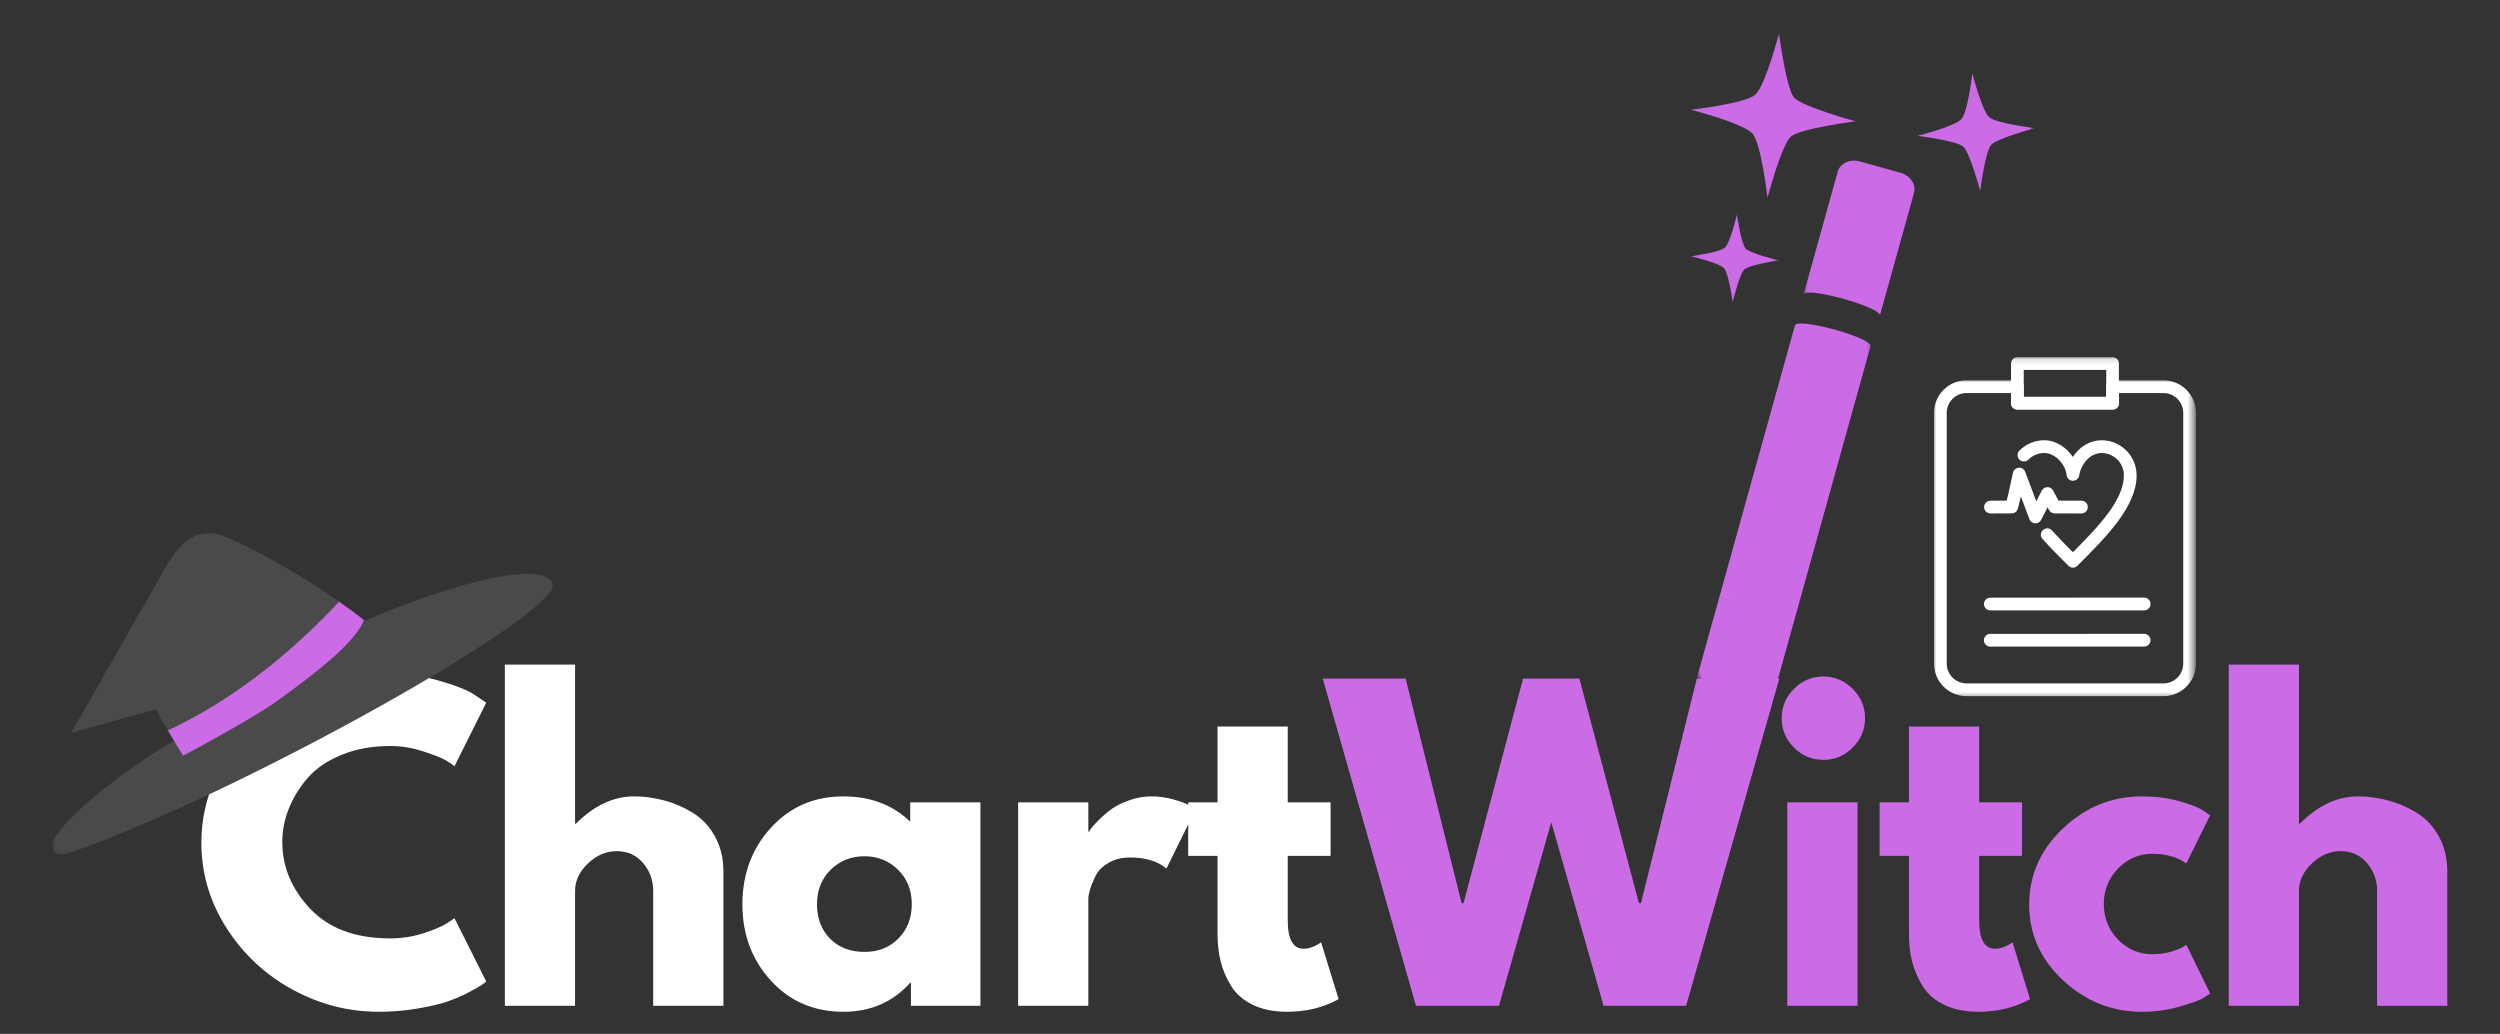 <svg width="428" height="177" viewBox="0 0 428 177" fill="none" xmlns="http://www.w3.org/2000/svg">
<rect x="0" y="0" width="428" height="177" fill="#333333" stroke="none"/>
<mask id="mask0_9_2" style="mask-type:luminance" maskUnits="userSpaceOnUse" x="308" y="26" width="21" height="29">
<path d="M308.656 26.333H328.656V54.333H308.656V26.333Z" fill="white"/>
</mask>
<g mask="url(#mask0_9_2)">
<mask id="mask1_9_2" style="mask-type:luminance" maskUnits="userSpaceOnUse" x="246" y="-10" width="134" height="135">
<path d="M246.635 38.281L330.745 -9.214L379.286 76.74L295.177 124.24L246.635 38.281Z" fill="white"/>
</mask>
<g mask="url(#mask1_9_2)">
<mask id="mask2_9_2" style="mask-type:luminance" maskUnits="userSpaceOnUse" x="246" y="-10" width="134" height="135">
<path d="M330.786 -9.24L246.682 38.255L295.219 124.214L379.328 76.719L330.786 -9.24Z" fill="white"/>
</mask>
<g mask="url(#mask2_9_2)">
<path d="M315.599 51.161C315.5 51.135 315.401 51.109 315.302 51.083C312.13 50.224 308.964 49.724 308.766 50.417L314.62 29.375C315.021 27.948 316.719 27.172 318.417 27.641L325.328 29.568C327.026 30.036 328.083 31.583 327.682 33.01L321.828 54.047C321.943 53.614 320.823 52.979 319.203 52.344C318.151 51.932 316.885 51.521 315.599 51.161Z" fill="#CB6CE6"/>
</g>
</g>
</g>
<mask id="mask3_9_2" style="mask-type:luminance" maskUnits="userSpaceOnUse" x="289" y="54" width="32" height="67">
<path d="M289.99 54.333H320.656V121H289.99V54.333Z" fill="white"/>
</mask>
<g mask="url(#mask3_9_2)">
<mask id="mask4_9_2" style="mask-type:luminance" maskUnits="userSpaceOnUse" x="246" y="-10" width="134" height="135">
<path d="M246.635 38.281L330.745 -9.214L379.286 76.74L295.177 124.24L246.635 38.281Z" fill="white"/>
</mask>
<g mask="url(#mask4_9_2)">
<mask id="mask5_9_2" style="mask-type:luminance" maskUnits="userSpaceOnUse" x="246" y="-10" width="134" height="135">
<path d="M330.786 -9.24L246.682 38.255L295.219 124.214L379.328 76.719L330.786 -9.24Z" fill="white"/>
</mask>
<g mask="url(#mask5_9_2)">
<path d="M307.297 55.698C307.49 55.016 310.578 55.495 313.703 56.328L313.708 56.307L314.005 56.391C317.26 57.297 320.422 58.557 320.234 59.276L303.354 119.958C301.188 119.609 299.057 119.115 296.958 118.474L296.953 118.495C296.953 118.495 292.568 116.969 290.521 116L307.297 55.698Z" fill="#CB6CE6"/>
</g>
</g>
</g>
<mask id="mask6_9_2" style="mask-type:luminance" maskUnits="userSpaceOnUse" x="327" y="11" width="22" height="22">
<path d="M327.323 11.667H348.656V33H327.323V11.667Z" fill="white"/>
</mask>
<g mask="url(#mask6_9_2)">
<mask id="mask7_9_2" style="mask-type:luminance" maskUnits="userSpaceOnUse" x="246" y="-10" width="134" height="135">
<path d="M246.635 38.281L330.745 -9.214L379.286 76.74L295.177 124.24L246.635 38.281Z" fill="white"/>
</mask>
<g mask="url(#mask7_9_2)">
<mask id="mask8_9_2" style="mask-type:luminance" maskUnits="userSpaceOnUse" x="246" y="-10" width="134" height="135">
<path d="M330.786 -9.24L246.682 38.255L295.219 124.214L379.328 76.719L330.786 -9.24Z" fill="white"/>
</mask>
<g mask="url(#mask8_9_2)">
<path d="M328.286 23.26C328.286 23.26 334.719 21.625 335.812 20.38C336.901 19.13 337.672 12.542 337.672 12.542C337.672 12.542 339.307 18.974 340.552 20.068C341.802 21.161 348.396 21.932 348.396 21.932C348.396 21.932 341.844 23.693 340.87 24.807C339.891 25.927 339.005 32.651 339.005 32.651C339.005 32.651 337.24 26.099 336.089 25.088C334.932 24.083 328.286 23.26 328.286 23.26Z" fill="#CB6CE6"/>
</g>
</g>
</g>
<mask id="mask9_9_2" style="mask-type:luminance" maskUnits="userSpaceOnUse" x="288" y="5" width="30" height="30">
<path d="M288.656 5H317.99V34.333H288.656V5Z" fill="white"/>
</mask>
<g mask="url(#mask9_9_2)">
<mask id="mask10_9_2" style="mask-type:luminance" maskUnits="userSpaceOnUse" x="246" y="-10" width="134" height="135">
<path d="M246.635 38.281L330.745 -9.213L379.286 76.74L295.177 124.24L246.635 38.281Z" fill="white"/>
</mask>
<g mask="url(#mask10_9_2)">
<mask id="mask11_9_2" style="mask-type:luminance" maskUnits="userSpaceOnUse" x="246" y="-10" width="134" height="135">
<path d="M330.786 -9.239L246.682 38.255L295.219 124.214L379.328 76.719L330.786 -9.239Z" fill="white"/>
</mask>
<g mask="url(#mask11_9_2)">
<path d="M306.615 23.38C304.995 24.792 302.589 33.875 302.589 33.875C302.589 33.875 301.547 24.625 300.021 22.87C298.495 21.11 289.49 18.787 289.49 18.787C289.49 18.787 298.734 17.745 300.49 16.219C302.245 14.693 304.568 5.688 304.568 5.688C304.568 5.688 305.776 15.12 307.135 16.688C308.5 18.261 317.672 20.771 317.672 20.771C317.672 20.771 308.24 21.974 306.615 23.38Z" fill="#CB6CE6"/>
</g>
</g>
</g>
<mask id="mask12_9_2" style="mask-type:luminance" maskUnits="userSpaceOnUse" x="288" y="35" width="17" height="18">
<path d="M288.656 35.667H304.656V53H288.656V35.667Z" fill="white"/>
</mask>
<g mask="url(#mask12_9_2)">
<mask id="mask13_9_2" style="mask-type:luminance" maskUnits="userSpaceOnUse" x="246" y="-10" width="134" height="135">
<path d="M246.635 38.281L330.745 -9.214L379.286 76.74L295.177 124.24L246.635 38.281Z" fill="white"/>
</mask>
<g mask="url(#mask13_9_2)">
<mask id="mask14_9_2" style="mask-type:luminance" maskUnits="userSpaceOnUse" x="246" y="-10" width="134" height="135">
<path d="M330.786 -9.24L246.682 38.255L295.219 124.214L379.328 76.719L330.786 -9.24Z" fill="white"/>
</mask>
<g mask="url(#mask14_9_2)">
<path d="M304.484 44.583C304.484 44.583 299.495 45.333 298.651 46.104C297.807 46.87 296.641 51.714 296.641 51.714C296.641 51.714 295.979 46.823 295.146 45.911C294.318 45 289.516 43.875 289.516 43.875C289.516 43.875 294.401 43.214 295.318 42.38C296.229 41.552 297.354 36.745 297.354 36.745C297.354 36.745 298.104 41.734 298.844 42.547C299.589 43.364 304.484 44.583 304.484 44.583Z" fill="#CB6CE6"/>
</g>
</g>
</g>
<path d="M348.469 89.599C348.448 89.599 348.427 89.599 348.406 89.599C347.974 89.573 347.599 89.297 347.443 88.896L345.969 84.979L345.88 85.37C345.88 85.38 345.875 85.391 345.875 85.401L345.458 87.068C345.339 87.557 344.901 87.896 344.401 87.896L340.771 87.901C340.167 87.901 339.677 87.412 339.677 86.812C339.677 86.208 340.167 85.719 340.771 85.719L343.547 85.714L343.75 84.891L344.625 80.927C344.729 80.453 345.13 80.109 345.615 80.073C346.099 80.037 346.542 80.323 346.714 80.776L348.615 85.823L349.552 83.995C349.74 83.63 350.109 83.401 350.516 83.401C350.521 83.401 350.521 83.401 350.526 83.401C350.927 83.401 351.297 83.62 351.49 83.979L352.417 85.714L356.339 85.719C356.943 85.719 357.432 86.208 357.432 86.812C357.432 87.412 356.943 87.901 356.339 87.901L351.76 87.896C351.359 87.896 350.99 87.677 350.797 87.318L350.547 86.844L349.438 89.005C349.25 89.375 348.875 89.599 348.469 89.599Z" fill="white"/>
<path d="M354.885 97.182C354.604 97.182 354.323 97.073 354.109 96.859C352.703 95.453 351.104 93.854 349.677 92.276C349.271 91.833 349.307 91.141 349.755 90.734C350.198 90.333 350.891 90.365 351.297 90.812C352.432 92.073 353.698 93.354 354.88 94.542C359.297 90.12 363.609 85.583 363.609 81.37C363.609 79.266 361.896 77.557 359.792 77.557C357.984 77.557 356.333 79.208 355.958 81.401C355.865 81.943 355.385 82.328 354.833 82.307C354.286 82.281 353.844 81.854 353.792 81.307C353.646 79.609 351.911 77.552 349.974 77.552C348.953 77.552 347.99 77.953 347.271 78.682C346.844 79.109 346.151 79.109 345.724 78.682C345.297 78.26 345.297 77.568 345.724 77.141C346.859 76 348.37 75.37 349.974 75.37C351.99 75.37 353.786 76.62 354.88 78.229C356.005 76.479 357.807 75.37 359.792 75.37C363.099 75.37 365.786 78.062 365.786 81.37C365.786 86.734 360.635 91.88 355.651 96.859C355.443 97.073 355.161 97.182 354.885 97.182Z" fill="white"/>
<mask id="mask15_9_2" style="mask-type:luminance" maskUnits="userSpaceOnUse" x="343" y="61" width="21" height="10">
<path d="M343.323 61.141H363.323V70.333H343.323V61.141Z" fill="white"/>
</mask>
<g mask="url(#mask15_9_2)">
<path d="M361.682 70.125H345.37C344.766 70.125 344.281 69.635 344.281 69.037V62.234C344.281 61.636 344.766 61.146 345.37 61.146H361.682C362.286 61.146 362.776 61.636 362.776 62.234V69.037C362.776 69.641 362.286 70.125 361.682 70.125ZM346.464 67.943H360.589V63.328H346.464V67.943Z" fill="white"/>
</g>
<mask id="mask16_9_2" style="mask-type:luminance" maskUnits="userSpaceOnUse" x="331" y="65" width="45" height="55">
<path d="M331.005 65H375.583V119.521H331.005V65Z" fill="white"/>
</mask>
<g mask="url(#mask16_9_2)">
<path d="M370.385 119.182H336.672C333.599 119.182 331.099 116.682 331.099 113.609V70.682C331.099 67.609 333.599 65.109 336.672 65.109H345.37C345.974 65.109 346.464 65.599 346.464 66.198V67.943H360.589V66.198C360.589 65.599 361.078 65.109 361.682 65.109H370.385C373.458 65.109 375.953 67.609 375.953 70.682V113.609C375.953 116.682 373.458 119.182 370.385 119.182ZM336.672 67.292C334.802 67.292 333.281 68.812 333.281 70.682V113.609C333.281 115.479 334.802 117 336.672 117H370.385C372.25 117 373.771 115.479 373.771 113.609V70.682C373.771 68.812 372.25 67.292 370.385 67.292H362.776V69.037C362.776 69.635 362.286 70.125 361.682 70.125H345.37C344.766 70.125 344.281 69.635 344.281 69.037V67.292H336.672Z" fill="white"/>
</g>
<path d="M340.745 104.5C340.146 104.5 339.656 104.01 339.656 103.411C339.656 102.807 340.146 102.318 340.745 102.318L367.083 102.312C367.682 102.312 368.172 102.802 368.172 103.406C368.172 104.01 367.682 104.495 367.083 104.495L340.745 104.5Z" fill="white"/>
<path d="M340.74 110.703C340.135 110.703 339.651 110.214 339.651 109.609C339.646 109.005 340.135 108.521 340.74 108.516L367.073 108.51C367.677 108.51 368.167 109 368.167 109.599C368.167 110.203 367.677 110.693 367.073 110.693L340.74 110.703Z" fill="white"/>
<path d="M66.808 160.654C68.751 160.654 70.642 160.362 72.475 159.779C74.308 159.185 75.652 158.612 76.517 158.07L77.808 157.195L83.246 168.05C83.063 168.19 82.813 168.378 82.496 168.612C82.173 168.836 81.438 169.253 80.287 169.862C79.131 170.477 77.897 171.008 76.579 171.466C75.272 171.914 73.548 172.31 71.412 172.675C69.287 173.034 67.09 173.216 64.829 173.216C59.621 173.216 54.683 171.94 50.017 169.383C45.36 166.831 41.605 163.31 38.746 158.82C35.897 154.336 34.475 149.487 34.475 144.279C34.475 140.352 35.308 136.57 36.975 132.945C38.652 129.32 40.881 126.216 43.662 123.633C46.454 121.05 49.704 118.998 53.412 117.466C57.131 115.925 60.938 115.154 64.829 115.154C68.454 115.154 71.793 115.586 74.85 116.445C77.902 117.294 80.063 118.149 81.329 119.008L83.246 120.3L77.808 131.175C77.485 130.899 77.006 130.57 76.371 130.195C75.746 129.81 74.48 129.3 72.579 128.675C70.673 128.039 68.751 127.716 66.808 127.716C63.725 127.716 60.959 128.216 58.517 129.216C56.069 130.206 54.131 131.518 52.704 133.154C51.287 134.779 50.204 136.529 49.454 138.404C48.704 140.279 48.329 142.195 48.329 144.154C48.329 148.404 49.923 152.216 53.121 155.591C56.313 158.966 60.876 160.654 66.808 160.654Z" fill="white"/>
<path d="M86.431 172.195V113.779H98.452V141.029H98.577C101.702 137.904 105.025 136.341 108.556 136.341C110.275 136.341 111.983 136.57 113.681 137.029C115.39 137.477 117.02 138.175 118.577 139.133C120.145 140.081 121.416 141.425 122.39 143.175C123.358 144.914 123.848 146.935 123.848 149.237V172.195H111.827V152.508C111.827 150.69 111.249 149.107 110.098 147.758C108.942 146.399 107.436 145.716 105.577 145.716C103.77 145.716 102.129 146.419 100.66 147.82C99.186 149.227 98.452 150.789 98.452 152.508V172.195H86.431Z" fill="white"/>
<path d="M131.974 167.883C128.724 164.331 127.099 159.977 127.099 154.82C127.099 149.654 128.724 145.289 131.974 141.716C135.234 138.133 139.38 136.341 144.411 136.341C149.036 136.341 152.838 137.789 155.828 140.675V137.362H167.849V172.195H155.953V168.258H155.828C152.838 171.565 149.036 173.216 144.411 173.216C139.38 173.216 135.234 171.44 131.974 167.883ZM142.203 148.904C140.645 150.445 139.869 152.419 139.869 154.82C139.869 157.211 140.609 159.169 142.099 160.695C143.599 162.211 145.567 162.966 148.015 162.966C150.375 162.966 152.312 162.195 153.828 160.654C155.338 159.112 156.099 157.164 156.099 154.8C156.099 152.414 155.312 150.445 153.744 148.904C152.187 147.362 150.276 146.591 148.015 146.591C145.708 146.591 143.77 147.362 142.203 148.904Z" fill="white"/>
<path d="M174.301 172.195V137.362H186.322V142.383H186.447C186.541 142.206 186.687 141.982 186.885 141.716C187.093 141.44 187.536 140.961 188.218 140.279C188.895 139.602 189.619 138.987 190.385 138.445C191.161 137.904 192.161 137.419 193.385 136.987C194.603 136.56 195.848 136.341 197.114 136.341C198.416 136.341 199.702 136.524 200.968 136.883C202.244 137.248 203.176 137.607 203.76 137.966L204.718 138.508L199.697 148.695C198.197 147.435 196.114 146.8 193.447 146.8C191.999 146.8 190.76 147.123 189.718 147.758C188.676 148.383 187.937 149.149 187.51 150.05C187.077 150.956 186.77 151.727 186.593 152.362C186.411 153.003 186.322 153.503 186.322 153.862V172.195H174.301Z" fill="white"/>
<path d="M208.442 137.362V124.383H220.462V137.362H227.796V146.529H220.462V157.591C220.462 160.815 221.369 162.425 223.192 162.425C223.634 162.425 224.108 162.336 224.608 162.154C225.108 161.961 225.494 161.774 225.775 161.591L226.171 161.32L229.171 171.05C226.587 172.492 223.64 173.216 220.337 173.216C218.072 173.216 216.119 172.82 214.483 172.029C212.858 171.237 211.629 170.175 210.796 168.841C209.962 167.498 209.358 166.091 208.983 164.633C208.619 163.164 208.442 161.586 208.442 159.904V146.529H203.421V137.362H208.442Z" fill="white"/>
<path d="M274.537 172.195L265.579 140.758L256.621 172.195H242.412L226.454 116.175H240.642L250.225 154.612H250.558L260.746 116.175H270.392L280.579 154.612H280.933L290.496 116.175H304.621L288.662 172.195H274.537Z" fill="#CB6CE6"/>
<path d="M307.129 117.925C308.53 116.524 310.202 115.82 312.15 115.82C314.093 115.82 315.764 116.524 317.171 117.925C318.587 119.331 319.296 121.008 319.296 122.966C319.296 124.914 318.587 126.586 317.171 127.987C315.764 129.393 314.093 130.091 312.15 130.091C310.202 130.091 308.53 129.393 307.129 127.987C305.723 126.586 305.025 124.914 305.025 122.966C305.025 121.008 305.723 119.331 307.129 117.925ZM305.983 137.362V172.195H318.004V137.362H305.983Z" fill="#CB6CE6"/>
<path d="M326.814 137.362V124.383H338.835V137.362H346.168V146.529H338.835V157.591C338.835 160.815 339.741 162.425 341.564 162.425C342.007 162.425 342.48 162.336 342.98 162.154C343.48 161.961 343.866 161.774 344.147 161.591L344.543 161.32L347.543 171.05C344.96 172.492 342.012 173.216 338.71 173.216C336.444 173.216 334.491 172.82 332.855 172.029C331.23 171.237 330.001 170.175 329.168 168.841C328.335 167.498 327.73 166.091 327.355 164.633C326.991 163.164 326.814 161.586 326.814 159.904V146.529H321.793V137.362H326.814Z" fill="#CB6CE6"/>
<path d="M368.46 146.175C366.194 146.175 364.241 147.018 362.606 148.695C360.981 150.378 360.168 152.393 360.168 154.737C360.168 157.143 360.981 159.185 362.606 160.862C364.241 162.529 366.194 163.362 368.46 163.362C369.543 163.362 370.569 163.232 371.543 162.966C372.512 162.69 373.231 162.419 373.689 162.154L374.293 161.737L378.376 170.091C378.053 170.315 377.611 170.602 377.043 170.945C376.47 171.279 375.178 171.737 373.168 172.32C371.152 172.914 368.991 173.216 366.689 173.216C361.564 173.216 357.064 171.419 353.189 167.82C349.324 164.227 347.397 159.914 347.397 154.883C347.397 149.815 349.324 145.461 353.189 141.82C357.064 138.169 361.564 136.341 366.689 136.341C368.991 136.341 371.116 136.612 373.064 137.154C375.007 137.695 376.387 138.237 377.21 138.779L378.376 139.591L374.293 147.82C372.793 146.727 370.845 146.175 368.46 146.175Z" fill="#CB6CE6"/>
<path d="M381.562 172.195V113.779H393.583V141.029H393.708C396.833 137.904 400.156 136.341 403.687 136.341C405.406 136.341 407.114 136.57 408.812 137.029C410.52 137.477 412.151 138.175 413.708 139.133C415.276 140.081 416.547 141.425 417.52 143.175C418.489 144.914 418.979 146.935 418.979 149.237V172.195H406.958V152.508C406.958 150.69 406.38 149.107 405.229 147.758C404.073 146.399 402.567 145.716 400.708 145.716C398.901 145.716 397.26 146.419 395.791 147.82C394.317 149.227 393.583 150.789 393.583 152.508V172.195H381.562Z" fill="#CB6CE6"/>
<mask id="mask17_9_2" style="mask-type:luminance" maskUnits="userSpaceOnUse" x="9" y="91" width="86" height="56">
<path d="M9 91H94.99V146.474H9V91Z" fill="white"/>
</mask>
<g mask="url(#mask17_9_2)">
<path d="M31.599 129.766C29.891 127.031 28.25 124.245 26.688 121.422C21.891 122.771 17.042 124.125 12.188 125.474C17.453 116.24 22.719 107.005 27.979 97.771C29.604 94.917 31.682 91.75 34.938 91.328C36.906 91.073 38.833 91.917 40.62 92.781C48.37 96.531 55.75 101.042 62.49 106.26C71.88 102.115 92.037 95.104 94.573 99.797C97.109 104.495 40.776 136.083 11.849 146.036C9.099 146.984 8.531 144.938 9.276 143.625C11.953 138.906 23.828 129.995 29.974 126.807" fill="#4A4A4A"/>
</g>
<path d="M62.307 106.156C60.365 104.625 59.688 104.188 58.042 103.021C49.661 112.005 39.604 120.01 28.745 125.047C29.156 125.766 29.906 127.031 31.338 129.359C34.635 127.698 44.391 122.245 47.323 120.094C51.245 117.224 60.589 110.667 62.307 106.156Z" fill="#CB6CE6"/>
<mask id="mask18_9_2" style="mask-type:luminance" maskUnits="userSpaceOnUse" x="289" y="97" width="14" height="23">
<path d="M289.656 97.141H302.99V119.807H289.656V97.141Z" fill="white"/>
</mask>
<g mask="url(#mask18_9_2)">
<mask id="mask19_9_2" style="mask-type:luminance" maskUnits="userSpaceOnUse" x="290" y="97" width="18" height="23">
<path d="M296.12 97.578L307.297 100.948L301.786 119.24L290.604 115.87L296.12 97.578Z" fill="white"/>
</mask>
<g mask="url(#mask19_9_2)">
<mask id="mask20_9_2" style="mask-type:luminance" maskUnits="userSpaceOnUse" x="290" y="97" width="18" height="23">
<path d="M296.12 97.578L307.297 100.948L301.786 119.24L290.604 115.87L296.12 97.578Z" fill="white"/>
</mask>
<g mask="url(#mask20_9_2)">
<path d="M296.115 97.589L293.292 106.969L290.464 116.349C294.214 117.474 297.964 118.599 301.708 119.719C299.844 112.344 297.979 104.969 296.115 97.589Z" fill="#CB6CE6"/>
</g>
</g>
</g>
</svg>
